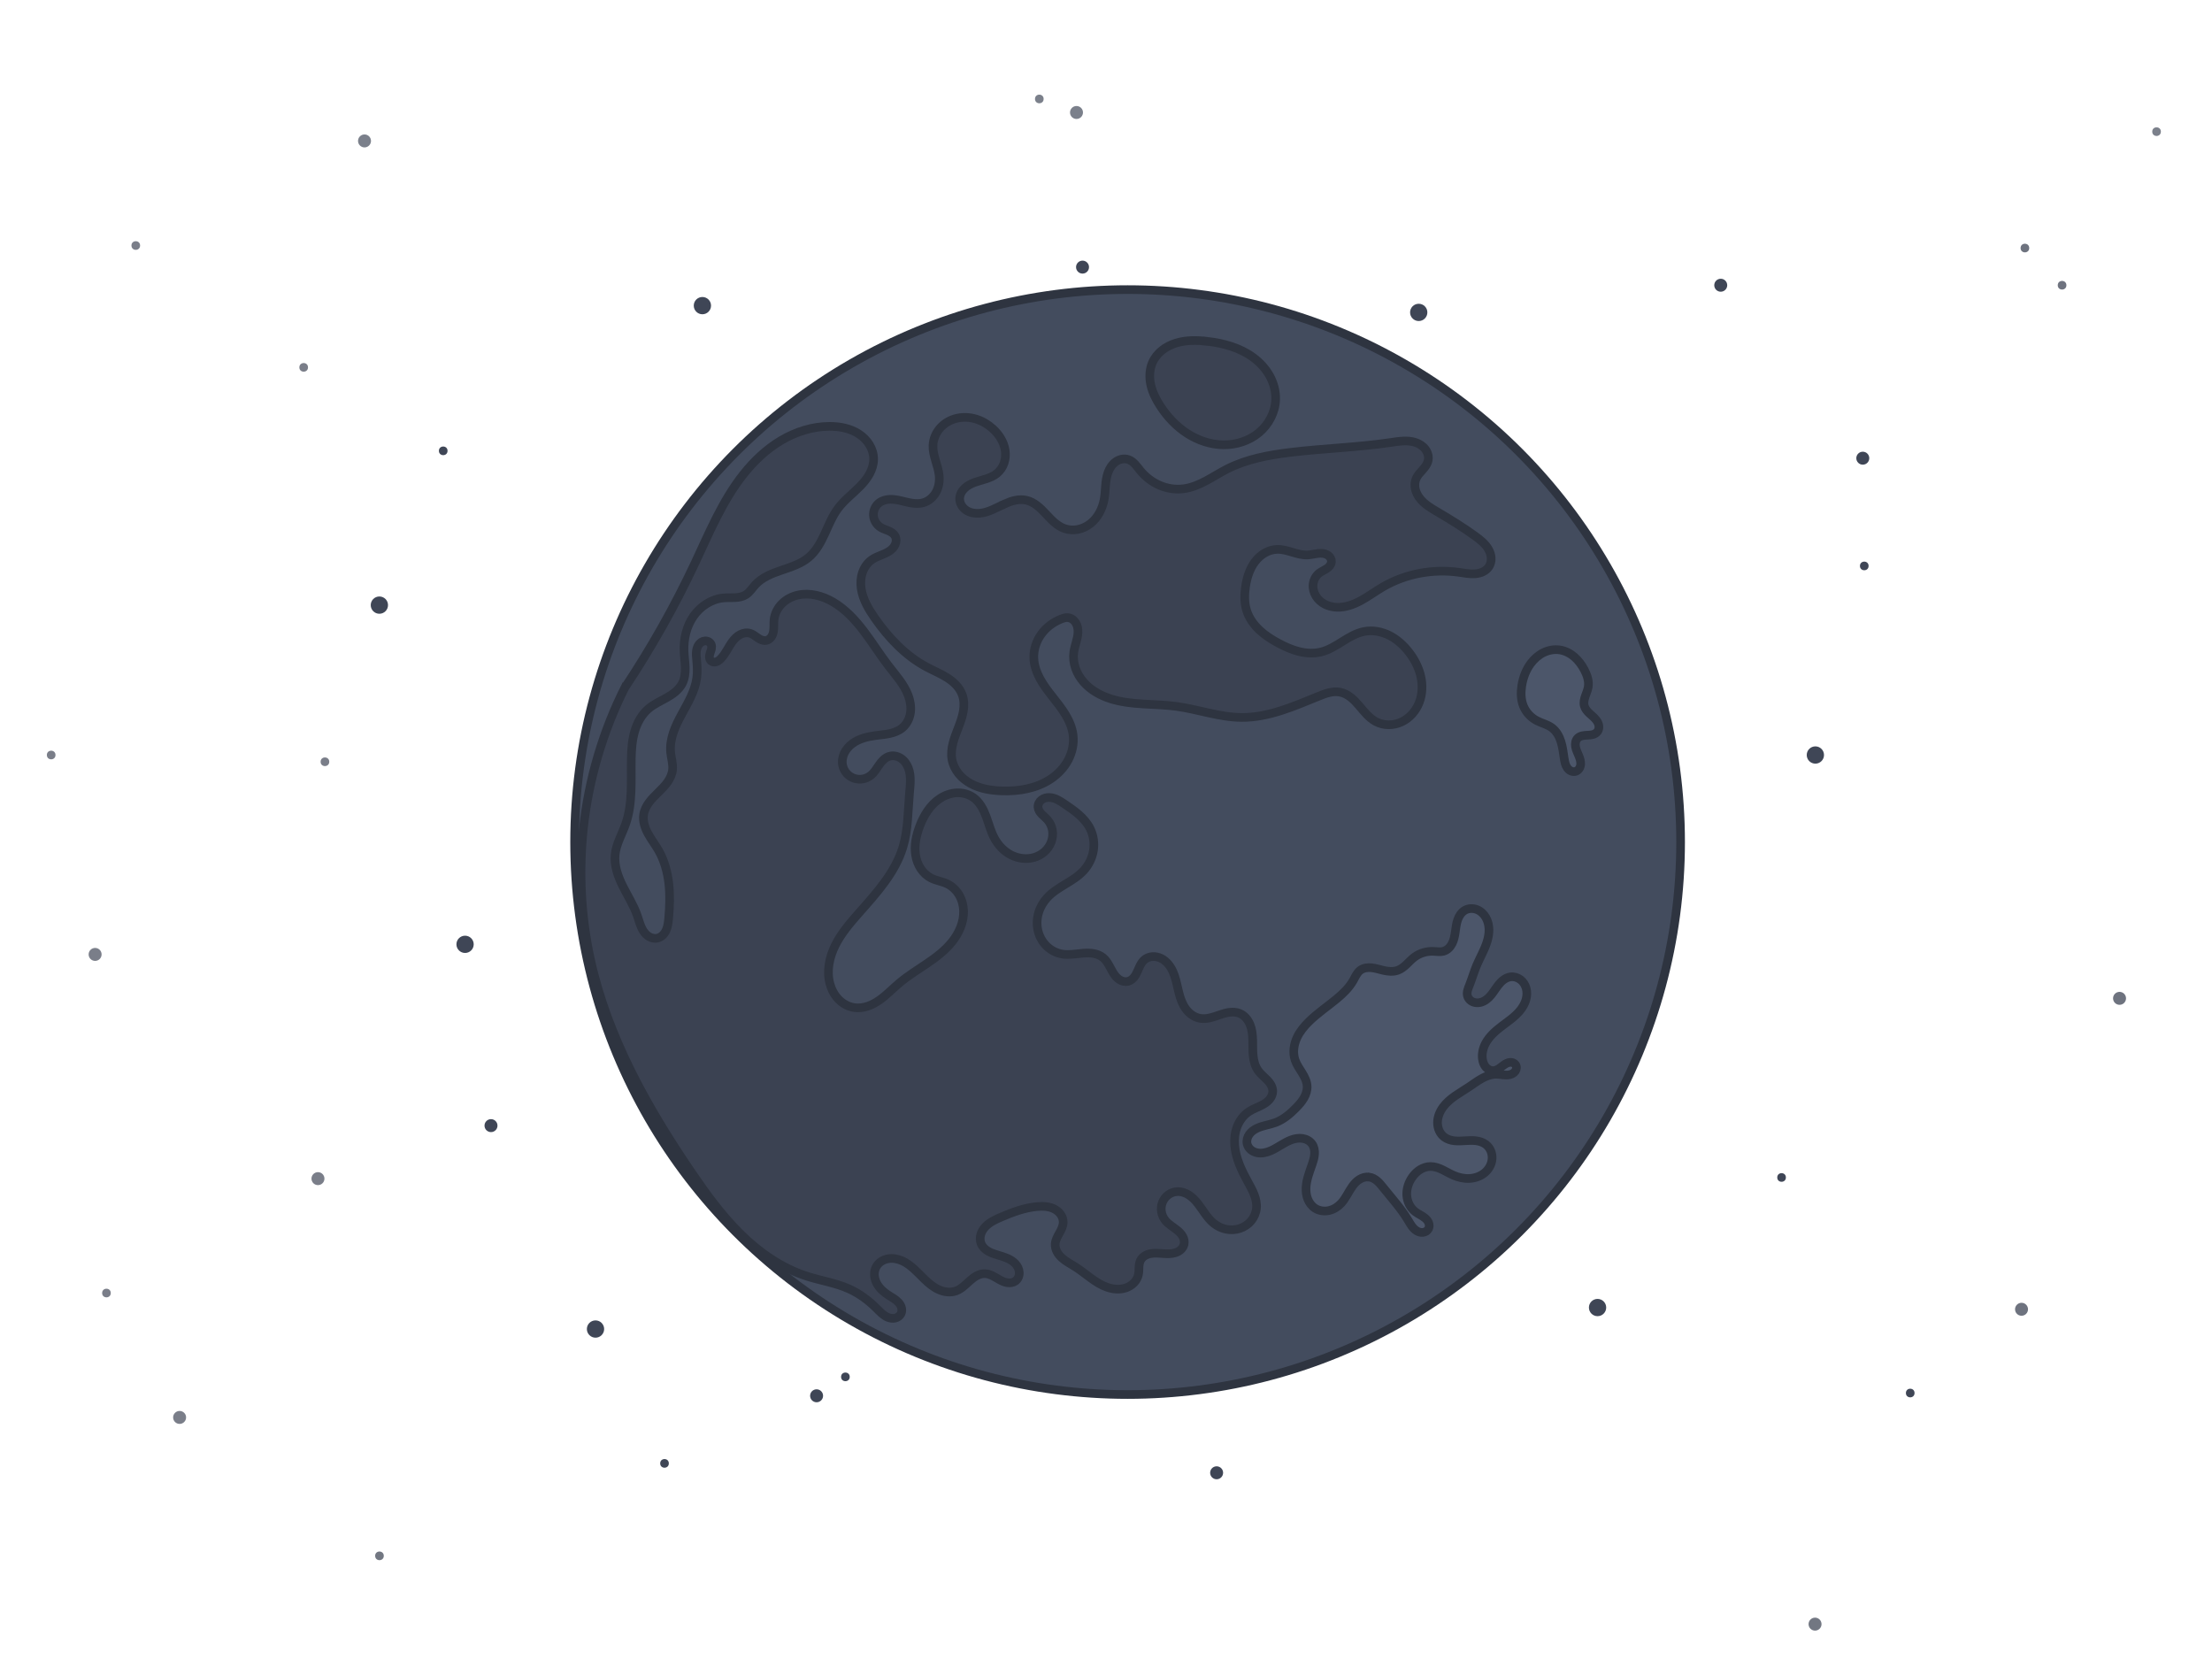 <?xml version="1.0" encoding="UTF-8" standalone="no"?>
<!-- Created with Inkscape (http://www.inkscape.org/) -->

<svg
   width="1024"
   height="768"
   viewBox="0 0 270.933 203.2"
   version="1.1"
   id="svg5"
   sodipodi:docname="banner.svg"
   inkscape:version="1.1 (ce6663b3b7, 2021-05-25)"
   xmlns:inkscape="http://www.inkscape.org/namespaces/inkscape"
   xmlns:sodipodi="http://sodipodi.sourceforge.net/DTD/sodipodi-0.dtd"
   xmlns="http://www.w3.org/2000/svg"
   xmlns:svg="http://www.w3.org/2000/svg">
  <sodipodi:namedview
     id="namedview7"
     pagecolor="#ffffff"
     bordercolor="#666666"
     borderopacity="1.0"
     inkscape:pageshadow="2"
     inkscape:pageopacity="0.0"
     inkscape:pagecheckerboard="0"
     inkscape:document-units="mm"
     showgrid="false"
     units="px"
     width="1024px"
     inkscape:zoom="1.209487"
     inkscape:cx="511.37384"
     inkscape:cy="399.34287"
     inkscape:window-width="1920"
     inkscape:window-height="1043"
     inkscape:window-x="1920"
     inkscape:window-y="0"
     inkscape:window-maximized="1"
     inkscape:current-layer="layer1" />
  <defs
     id="defs2">
    <inkscape:path-effect
       effect="spiro"
       id="path-effect1725"
       is_visible="true"
       lpeversion="1" />
    <inkscape:path-effect
       effect="spiro"
       id="path-effect1729"
       is_visible="true"
       lpeversion="1" />
    <inkscape:path-effect
       effect="spiro"
       id="path-effect1733"
       is_visible="true"
       lpeversion="1" />
    <inkscape:path-effect
       effect="spiro"
       id="path-effect13486"
       is_visible="true"
       lpeversion="1" />
    <inkscape:path-effect
       effect="spiro"
       id="path-effect16003"
       is_visible="true"
       lpeversion="1" />
  </defs>
  <g
     inkscape:label="Layer 1"
     inkscape:groupmode="layer"
     id="layer1">
    <circle
       style="fill:#3b4252;fill-opacity:0.973;stroke:none;stroke-width:0.076"
       id="path1435-91-0-19"
       cx="132.592"
       cy="32.717"
       r="0.794" />
    <circle
       style="fill:#3b4252;fill-opacity:0.715;stroke:none;stroke-width:0.076"
       id="path1435-91-0-19-3"
       cx="222.313"
       cy="198.929"
       r="0.794" />
    <circle
       style="fill:#3b4252;fill-opacity:0.973;stroke:none;stroke-width:0.076"
       id="path1435-91-0-19-8"
       cx="228.161"
       cy="56.121"
       r="0.794" />
    <circle
       style="fill:#3b4252;fill-opacity:0.973;stroke:none;stroke-width:0.076"
       id="path1435-91-0-19-0"
       cx="210.762"
       cy="34.936"
       r="0.794" />
    <circle
       style="fill:#3b4252;fill-opacity:0.67;stroke:none;stroke-width:0.076"
       id="path1435-91-0-19-9"
       cx="131.853"
       cy="13.777"
       r="0.794" />
    <circle
       style="fill:#3b4252;fill-opacity:0.67;stroke:none;stroke-width:0.076"
       id="path1435-91-0-19-7"
       cx="44.647"
       cy="17.261"
       r="0.794" />
    <circle
       style="fill:#3b4252;fill-opacity:0.973;stroke:none;stroke-width:0.076"
       id="path1435-91-0-19-99"
       cx="60.139"
       cy="137.87"
       r="0.794" />
    <circle
       style="fill:#3b4252;fill-opacity:0.677;stroke:none;stroke-width:0.076"
       id="path1435-91-0-19-32"
       cx="21.999"
       cy="173.611"
       r="0.794" />
    <circle
       style="fill:#3b4252;fill-opacity:0.677;stroke:none;stroke-width:0.076"
       id="path1435-91-0-19-4"
       cx="38.945"
       cy="144.363"
       r="0.794" />
    <circle
       style="fill:#3b4252;fill-opacity:0.677;stroke:none;stroke-width:0.076"
       id="path1435-91-0-19-37"
       cx="11.65"
       cy="116.899"
       r="0.794" />
    <circle
       style="fill:#3b4252;fill-opacity:0.973;stroke:none;stroke-width:0.076"
       id="path1435-91-0-19-1"
       cx="100.019"
       cy="170.961"
       r="0.794" />
    <circle
       style="fill:#3b4252;fill-opacity:0.973;stroke:none;stroke-width:0.076"
       id="path1435-91-0-19-2"
       cx="149.016"
       cy="180.391"
       r="0.794" />
    <circle
       style="fill:#3b4252;fill-opacity:0.735;stroke:none;stroke-width:0.076"
       id="path1435-91-0-19-20"
       cx="259.609"
       cy="122.28"
       r="0.794" />
    <circle
       style="fill:#3b4252;fill-opacity:0.735;stroke:none;stroke-width:0.076"
       id="path1435-91-0-19-21"
       cx="247.604"
       cy="160.364"
       r="0.794" />
    <circle
       style="fill:#3b4252;fill-opacity:0.973;stroke:none;stroke-width:0.101"
       id="path1435-91-0-207-9-9"
       cx="195.674"
       cy="160.152"
       r="1.058" />
    <circle
       style="fill:#3b4252;fill-opacity:0.973;stroke:none;stroke-width:0.101"
       id="path1435-91-0-207-9-9-7"
       cx="222.353"
       cy="92.476"
       r="1.058" />
    <circle
       style="fill:#3b4252;fill-opacity:0.973;stroke:none;stroke-width:0.101"
       id="path1435-91-0-207-9-9-5"
       cx="72.94"
       cy="162.785"
       r="1.058" />
    <circle
       style="fill:#3b4252;fill-opacity:0.973;stroke:none;stroke-width:0.101"
       id="path1435-91-0-207-9-9-1"
       cx="56.963"
       cy="115.664"
       r="1.058" />
    <circle
       style="fill:#3b4252;fill-opacity:0.973;stroke:none;stroke-width:0.101"
       id="path1435-91-0-207-9-9-74"
       cx="46.467"
       cy="74.117"
       r="1.058" />
    <circle
       style="fill:#3b4252;fill-opacity:0.973;stroke:none;stroke-width:0.101"
       id="path1435-91-0-207-9-9-17"
       cx="86.032"
       cy="37.435"
       r="1.058" />
    <circle
       style="fill:#3b4252;fill-opacity:0.973;stroke:none;stroke-width:0.101"
       id="path1435-91-0-207-9-9-11"
       cx="173.77"
       cy="38.264"
       r="1.058" />
    <circle
       style="fill:#3b4252;fill-opacity:0.973;stroke:none;stroke-width:0.051"
       id="path1435-50-1"
       cx="136.91"
       cy="37.8"
       r="0.529" />
    <circle
       style="fill:#3b4252;fill-opacity:0.677;stroke:none;stroke-width:0.051"
       id="path1435-50-1-5"
       cx="16.63"
       cy="30.073"
       r="0.529" />
    <circle
       style="fill:#3b4252;fill-opacity:0.677;stroke:none;stroke-width:0.051"
       id="path1435-50-1-8"
       cx="6.268"
       cy="92.476"
       r="0.529" />
    <circle
       style="fill:#3b4252;fill-opacity:0.677;stroke:none;stroke-width:0.051"
       id="path1435-50-1-53"
       cx="13.039"
       cy="158.375"
       r="0.529" />
    <circle
       style="fill:#3b4252;fill-opacity:0.973;stroke:none;stroke-width:0.051"
       id="path1435-50-1-3"
       cx="233.971"
       cy="170.623"
       r="0.529" />
    <circle
       style="fill:#3b4252;fill-opacity:0.67;stroke:none;stroke-width:0.051"
       id="path1435-50-1-83"
       cx="264.143"
       cy="16.124"
       r="0.529" />
    <circle
       style="fill:#3b4252;fill-opacity:0.735;stroke:none;stroke-width:0.051"
       id="path1435-50-1-7"
       cx="252.571"
       cy="34.936"
       r="0.529" />
    <circle
       style="fill:#3b4252;fill-opacity:0.973;stroke:none;stroke-width:0.051"
       id="path1435-50-1-9"
       cx="218.213"
       cy="144.22"
       r="0.529" />
    <circle
       style="fill:#3b4252;fill-opacity:0.973;stroke:none;stroke-width:0.051"
       id="path1435-50-1-37"
       cx="103.548"
       cy="168.643"
       r="0.529" />
    <circle
       style="fill:#3b4252;fill-opacity:0.677;stroke:none;stroke-width:0.051"
       id="path1435-50-1-87"
       cx="39.799"
       cy="93.303"
       r="0.529" />
    <circle
       style="fill:#3b4252;fill-opacity:0.677;stroke:none;stroke-width:0.051"
       id="path1435-50-1-4"
       cx="37.196"
       cy="44.996"
       r="0.529" />
    <circle
       style="fill:#3b4252;fill-opacity:0.973;stroke:none;stroke-width:0.051"
       id="path1435-50-1-1"
       cx="81.391"
       cy="179.24"
       r="0.529" />
    <circle
       style="fill:#3b4252;fill-opacity:0.973;stroke:none;stroke-width:0.051"
       id="path1435-50-1-90"
       cx="228.342"
       cy="69.318"
       r="0.529" />
    <circle
       style="fill:#3b4252;fill-opacity:0.735;stroke:none;stroke-width:0.051"
       id="path1435-50-1-98"
       cx="248.018"
       cy="30.382"
       r="0.529" />
    <circle
       style="fill:#3b4252;fill-opacity:0.67;stroke:none;stroke-width:0.051"
       id="path1435-50-1-85"
       cx="127.299"
       cy="12.121"
       r="0.529" />
    <circle
       style="fill:#3b4252;fill-opacity:0.973;stroke:none;stroke-width:0.051"
       id="path1435-50-1-84"
       cx="54.287"
       cy="55.22"
       r="0.529" />
    <circle
       style="fill:#3b4252;fill-opacity:0.715;stroke:none;stroke-width:0.051"
       id="path1435-50-1-371"
       cx="46.478"
       cy="190.564"
       r="0.529" />
    <ellipse
       style="fill:#434c5e;fill-opacity:1;stroke:#2e3440;stroke-width:1.058;stroke-opacity:1;stroke-miterlimit:4;stroke-dasharray:none"
       id="path17298"
       cx="138.113"
       cy="103.139"
       rx="67.733"
       ry="67.667" />
    <path
       style="fill:#3b4252;fill-opacity:1;stroke:#2e3440;stroke-width:1.058;stroke-linecap:butt;stroke-linejoin:miter;stroke-opacity:1;stroke-miterlimit:4;stroke-dasharray:none"
       d="m 147.885,41.807 c -1.279,-0.148 -2.598,-0.17 -3.829,0.208 -0.615,0.189 -1.203,0.478 -1.708,0.877 -0.505,0.4 -0.925,0.912 -1.187,1.5 -0.386,0.866 -0.414,1.865 -0.201,2.789 0.213,0.924 0.654,1.782 1.174,2.575 0.859,1.311 1.955,2.478 3.271,3.329 1.316,0.851 2.858,1.376 4.425,1.396 1.567,0.021 3.154,-0.48 4.361,-1.479 1.207,-0.999 2.006,-2.507 2.054,-4.073 0.031,-1.007 -0.242,-2.014 -0.731,-2.895 -0.489,-0.881 -1.188,-1.637 -1.997,-2.237 -1.618,-1.2 -3.631,-1.759 -5.632,-1.991 z"
       id="path1723"
       inkscape:path-effect="#path-effect1725"
       inkscape:original-d="m 147.88452,41.807166 c -2.7869,-2.37439 -4.48253,1.72342 -6.72408,2.58485 -2.24155,0.86143 0.64879,3.57633 0.97292,5.36421 0.32412,1.78789 9.40774,-0.55077 14.11132,-0.82644 4.70359,-0.27566 -5.57326,-4.74823 -8.36016,-7.12262 z" />
    <path
       style="fill:#3b4252;fill-opacity:1;stroke:#2e3440;stroke-width:1.058;stroke-linecap:butt;stroke-linejoin:miter;stroke-opacity:1;stroke-miterlimit:4;stroke-dasharray:none"
       d="m 123.112,61.696 c -1.03,0.455 -2.023,1.084 -3.145,1.173 -0.561,0.044 -1.146,-0.059 -1.616,-0.368 -0.235,-0.155 -0.438,-0.36 -0.582,-0.602 -0.143,-0.242 -0.226,-0.522 -0.226,-0.803 1.8e-4,-0.245 0.063,-0.489 0.171,-0.71 0.108,-0.22 0.26,-0.418 0.438,-0.587 0.355,-0.338 0.807,-0.56 1.268,-0.726 0.462,-0.166 0.941,-0.28 1.406,-0.435 0.466,-0.155 0.925,-0.354 1.303,-0.667 0.4,-0.331 0.696,-0.781 0.861,-1.273 0.165,-0.492 0.201,-1.024 0.125,-1.537 -0.153,-1.026 -0.747,-1.952 -1.516,-2.649 -0.588,-0.533 -1.286,-0.949 -2.044,-1.182 -0.758,-0.233 -1.578,-0.279 -2.351,-0.102 -0.773,0.178 -1.497,0.583 -2.03,1.172 -0.532,0.588 -0.866,1.36 -0.897,2.153 -0.025,0.628 0.133,1.248 0.311,1.85 0.178,0.603 0.379,1.204 0.442,1.829 0.071,0.698 -0.037,1.422 -0.371,2.039 -0.333,0.617 -0.902,1.117 -1.577,1.307 -0.444,0.125 -0.916,0.116 -1.372,0.048 -0.456,-0.068 -0.901,-0.192 -1.35,-0.296 -0.449,-0.104 -0.908,-0.187 -1.368,-0.17 -0.461,0.017 -0.927,0.141 -1.296,0.418 -0.237,0.178 -0.428,0.416 -0.552,0.685 -0.124,0.269 -0.179,0.569 -0.162,0.865 0.035,0.592 0.376,1.155 0.88,1.467 0.296,0.183 0.636,0.281 0.956,0.418 0.16,0.068 0.317,0.147 0.457,0.25 0.141,0.103 0.265,0.23 0.351,0.382 0.093,0.165 0.137,0.356 0.134,0.546 -0.003,0.189 -0.051,0.377 -0.133,0.548 -0.163,0.342 -0.452,0.612 -0.773,0.813 -0.642,0.403 -1.419,0.559 -2.045,0.987 -0.553,0.378 -0.957,0.954 -1.173,1.588 -0.216,0.634 -0.251,1.322 -0.152,1.984 0.198,1.324 0.908,2.513 1.675,3.611 1.683,2.409 3.763,4.608 6.357,5.989 0.826,0.44 1.699,0.794 2.489,1.296 0.79,0.501 1.51,1.179 1.84,2.054 0.241,0.641 0.258,1.349 0.148,2.025 -0.11,0.676 -0.341,1.325 -0.586,1.964 -0.245,0.639 -0.505,1.275 -0.677,1.937 -0.172,0.663 -0.252,1.359 -0.132,2.033 0.114,0.639 0.408,1.241 0.815,1.746 0.408,0.505 0.928,0.915 1.498,1.224 1.141,0.619 2.46,0.834 3.758,0.882 2.109,0.077 4.299,-0.293 6.049,-1.471 0.875,-0.589 1.625,-1.376 2.118,-2.309 0.494,-0.932 0.725,-2.012 0.597,-3.059 -0.109,-0.891 -0.469,-1.735 -0.932,-2.504 -0.463,-0.769 -1.027,-1.47 -1.582,-2.176 -0.555,-0.705 -1.105,-1.42 -1.533,-2.209 -0.428,-0.789 -0.732,-1.66 -0.762,-2.557 -0.034,-1.04 0.312,-2.082 0.926,-2.923 0.614,-0.841 1.487,-1.482 2.457,-1.859 0.237,-0.092 0.487,-0.17 0.741,-0.158 0.205,0.01 0.406,0.079 0.579,0.19 0.173,0.111 0.317,0.264 0.427,0.438 0.219,0.348 0.294,0.771 0.279,1.182 -0.03,0.821 -0.397,1.593 -0.511,2.407 -0.093,0.661 -0.015,1.342 0.201,1.974 0.216,0.632 0.568,1.214 1.009,1.715 0.881,1.003 2.098,1.669 3.373,2.063 2.551,0.789 5.295,0.546 7.941,0.9 2.693,0.36 5.307,1.342 8.024,1.36 3.277,0.022 6.379,-1.351 9.415,-2.586 0.42,-0.171 0.844,-0.34 1.285,-0.447 0.441,-0.107 0.904,-0.15 1.35,-0.065 0.472,0.09 0.909,0.32 1.291,0.612 0.381,0.292 0.711,0.647 1.024,1.011 0.627,0.729 1.223,1.526 2.07,1.98 0.482,0.259 1.03,0.392 1.577,0.396 0.547,0.004 1.094,-0.121 1.59,-0.353 0.992,-0.463 1.761,-1.35 2.157,-2.371 0.397,-1.02 0.434,-2.164 0.188,-3.23 -0.246,-1.067 -0.765,-2.06 -1.434,-2.927 -0.649,-0.841 -1.452,-1.579 -2.4,-2.059 -0.948,-0.48 -2.049,-0.691 -3.092,-0.489 -0.958,0.185 -1.816,0.697 -2.644,1.213 -0.828,0.515 -1.667,1.05 -2.612,1.29 -0.881,0.223 -1.816,0.175 -2.699,-0.039 -0.883,-0.214 -1.72,-0.59 -2.521,-1.018 -0.842,-0.45 -1.657,-0.964 -2.353,-1.618 -0.696,-0.654 -1.27,-1.456 -1.561,-2.365 -0.305,-0.952 -0.29,-1.98 -0.141,-2.969 0.161,-1.069 0.486,-2.136 1.13,-3.003 0.322,-0.434 0.723,-0.812 1.188,-1.087 0.465,-0.275 0.997,-0.443 1.537,-0.46 0.641,-0.02 1.268,0.169 1.883,0.353 0.615,0.184 1.245,0.367 1.885,0.333 0.578,-0.031 1.143,-0.237 1.72,-0.201 0.289,0.018 0.58,0.102 0.807,0.28 0.114,0.089 0.21,0.202 0.275,0.331 0.065,0.129 0.098,0.275 0.089,0.419 -0.011,0.179 -0.087,0.351 -0.195,0.494 -0.108,0.143 -0.249,0.259 -0.398,0.359 -0.299,0.199 -0.639,0.334 -0.921,0.557 -0.399,0.316 -0.655,0.798 -0.72,1.303 -0.064,0.505 0.059,1.027 0.319,1.464 0.26,0.437 0.653,0.79 1.104,1.025 0.451,0.235 0.958,0.356 1.466,0.376 1.042,0.041 2.06,-0.332 2.975,-0.831 0.915,-0.499 1.755,-1.125 2.655,-1.651 2.791,-1.632 6.146,-2.252 9.346,-1.799 0.655,0.093 1.312,0.229 1.972,0.178 0.33,-0.026 0.658,-0.099 0.956,-0.243 0.298,-0.144 0.564,-0.36 0.744,-0.638 0.205,-0.317 0.289,-0.705 0.264,-1.081 -0.024,-0.377 -0.153,-0.742 -0.344,-1.068 -0.382,-0.651 -0.992,-1.132 -1.602,-1.576 -1.475,-1.074 -3.032,-2.03 -4.604,-2.956 -0.772,-0.454 -1.566,-0.916 -2.132,-1.61 -0.283,-0.347 -0.504,-0.75 -0.605,-1.187 -0.101,-0.436 -0.077,-0.907 0.105,-1.316 0.173,-0.391 0.476,-0.707 0.762,-1.025 0.285,-0.318 0.567,-0.662 0.679,-1.074 0.067,-0.246 0.07,-0.508 0.016,-0.758 -0.054,-0.249 -0.163,-0.486 -0.313,-0.692 -0.298,-0.414 -0.749,-0.703 -1.233,-0.863 -0.969,-0.32 -2.022,-0.144 -3.031,0.005 -4.063,0.602 -8.183,0.719 -12.261,1.21 -2.673,0.321 -5.371,0.818 -7.771,2.035 -0.879,0.446 -1.708,0.983 -2.578,1.447 -0.87,0.463 -1.794,0.856 -2.772,0.98 -0.99,0.126 -2.012,-0.034 -2.928,-0.429 -0.917,-0.396 -1.728,-1.024 -2.362,-1.795 -0.211,-0.257 -0.404,-0.53 -0.63,-0.774 -0.226,-0.244 -0.492,-0.461 -0.805,-0.574 -0.26,-0.094 -0.546,-0.112 -0.819,-0.062 -0.272,0.05 -0.531,0.165 -0.757,0.326 -0.451,0.321 -0.761,0.812 -0.947,1.333 -0.371,1.044 -0.274,2.191 -0.471,3.281 -0.205,1.128 -0.754,2.218 -1.649,2.934 -0.448,0.358 -0.976,0.618 -1.538,0.733 -0.561,0.115 -1.155,0.083 -1.694,-0.112 -0.459,-0.166 -0.871,-0.445 -1.239,-0.765 -0.369,-0.32 -0.698,-0.682 -1.033,-1.037 -0.334,-0.356 -0.675,-0.708 -1.063,-1.005 -0.387,-0.297 -0.825,-0.539 -1.301,-0.649 -0.437,-0.101 -0.896,-0.087 -1.336,-0.002 -0.44,0.085 -0.865,0.241 -1.275,0.422 z"
       id="path1727"
       inkscape:path-effect="#path-effect1729"
       inkscape:original-d="m 123.11222,61.696296 c -0.87061,0.13991 -3.71248,-0.39972 -5.569,-0.59985 -1.85652,-0.20014 3.05732,-2.08286 4.58571,-3.12456 1.52838,-1.04171 -0.35333,-3.63932 -0.53027,-5.45925 -0.17694,-1.81993 -4.88132,1.36111 -7.32226,2.04138 -2.44094,0.68028 0.50249,2.45308 0.75346,3.67935 0.25097,1.22626 -1.29818,2.23118 -1.94755,3.3465 -0.64937,1.11532 -3.59054,1.8e-4 -5.38608,0 -1.79555,-1.9e-4 0.11091,2.0118 0.16608,3.01742 0.0552,1.00562 1.17639,0.69987 1.76431,1.04953 0.58791,0.34966 -1.87783,1.92942 -2.81702,2.89386 -0.93919,0.96444 0.23355,4.78832 0.35005,7.18221 0.1165,2.39389 4.23796,3.9931 6.35667,5.98938 2.1187,1.996268 2.8859,2.233428 4.32858,3.349858 1.44268,1.11644 -0.83154,5.3062 -1.24758,7.95902 -0.41605,2.65282 4.0476,2.5683 6.07113,3.85218 2.02352,1.28386 5.84313,-4.55924 8.76442,-6.83914 2.9213,-2.2799 -3.20537,-6.29677 -4.80834,-9.445428 -1.60296,-3.14867 2.03201,-2.27384 3.38271,-4.78183 1.35069,-2.50799 0.71728,-1.01924 0.74067,-0.15834 0.0234,0.8609 2.42533,3.35552 0.77359,4.21746 -18.66147,9.738278 6.06033,6.807278 12.52496,6.652108 6.46463,-0.15517 7.3215,-1.0104 8.02437,1.36006 0.70287,2.37047 6.27676,-1.72375 9.41486,-2.58591 3.1381,-0.86215 1.75669,-0.34112 2.63475,-0.51195 0.87808,-0.17084 2.92349,2.40233 4.38496,3.60323 1.46147,1.20089 2.71946,-5.656398 4.0789,-8.484868 1.35946,-2.82848 -3.66133,-1.69859 -5.49228,-2.54817 -1.83094,-0.84957 -3.50389,1.66849 -5.2561,2.50246 -1.75223,0.83397 -3.48011,-0.70474 -5.22045,-1.05739 -1.74032,-0.35264 -2.60928,-2.6549 -3.91419,-3.98263 -1.30492,-1.32773 -0.0939,-1.97909 -0.14116,-2.96891 -0.0472,-0.98982 2.57012,-3.03326 3.85491,-4.55017 1.28478,-1.51691 2.51245,0.4576 3.7684,0.68613 1.25595,0.22853 1.92774,0.55346 2.89133,0.82991 0.96359,0.27646 -1.00949,0.93983 -1.51451,1.40946 -0.50502,0.46964 1.44675,2.77813 2.16985,4.16692 0.7231,1.38879 3.75373,-1.65452 5.63032,-2.48206 1.87659,-0.82754 6.23101,-1.19903 9.34624,-1.79883 3.11523,-0.59979 2.44799,-0.46887 3.67171,-0.70358 1.22372,-0.23471 -1.1211,-2.4834 -1.68193,-3.72538 -0.56083,-1.24198 -3.06922,-1.97021 -4.60411,-2.95559 -1.5349,-0.98538 -1.75437,-2.74208 -2.63183,-4.1134 -0.87745,-1.37132 0.96041,-1.39927 1.44032,-2.09919 0.47993,-0.69991 -3.0403,-1.53853 -4.56072,-2.30807 -1.52043,-0.76954 -8.17377,0.80677 -12.26092,1.20988 -4.08717,0.4031 -5.18078,1.35679 -7.77144,2.03491 -2.59066,0.67812 -3.56618,1.61779 -5.34954,2.42641 -1.78337,0.80863 -3.52646,-1.48276 -5.28997,-2.22442 -1.76351,-0.74166 -0.9562,-0.89818 -1.43457,-1.34755 -0.47838,-0.44937 -1.99552,3.25221 -2.99356,4.87804 -0.99803,1.62583 -3.25409,2.3698 -4.88141,3.55441 -1.62733,1.18463 -3.08996,-2.30376 -4.63521,-3.45591 -1.54525,-1.15216 -1.74066,0.28038 -2.61126,0.4203 z"
       sodipodi:nodetypes="ssssssssssssssssssssssssssssssssssssssssssssssssssssss" />
    <path
       style="fill:#3b4252;fill-opacity:1;stroke:#2e3440;stroke-width:1.058;stroke-linecap:butt;stroke-linejoin:miter;stroke-opacity:1;stroke-miterlimit:4;stroke-dasharray:none"
       d="m 76.549,84.206 c 3.21,-4.831 6.065,-9.898 8.534,-15.146 1.775,-3.773 3.38,-7.689 5.968,-10.959 1.294,-1.635 2.832,-3.095 4.626,-4.158 1.794,-1.063 3.851,-1.719 5.937,-1.721 1.246,-0.002 2.524,0.242 3.569,0.921 0.522,0.339 0.979,0.785 1.305,1.317 0.326,0.531 0.517,1.149 0.517,1.772 4.9e-4,0.635 -0.196,1.261 -0.5,1.819 -0.304,0.558 -0.714,1.052 -1.158,1.507 -0.888,0.909 -1.926,1.68 -2.689,2.696 -0.707,0.943 -1.146,2.053 -1.639,3.124 -0.493,1.07 -1.07,2.141 -1.973,2.898 -0.945,0.792 -2.16,1.169 -3.327,1.567 -1.168,0.398 -2.369,0.864 -3.202,1.774 -0.382,0.418 -0.684,0.926 -1.163,1.228 -0.391,0.247 -0.863,0.331 -1.325,0.354 -0.462,0.023 -0.925,-0.008 -1.386,0.032 -1.488,0.128 -2.858,1.024 -3.708,2.253 -0.85,1.229 -1.206,2.759 -1.152,4.252 0.024,0.673 0.128,1.342 0.145,2.015 0.017,0.673 -0.057,1.367 -0.366,1.965 -0.401,0.779 -1.152,1.313 -1.915,1.743 -0.763,0.43 -1.576,0.792 -2.239,1.364 -0.841,0.725 -1.386,1.748 -1.689,2.816 -0.302,1.068 -0.377,2.187 -0.397,3.297 -0.05,2.696 0.198,5.475 -0.7,8.017 -0.436,1.235 -1.139,2.4 -1.277,3.703 -0.142,1.338 0.333,2.666 0.933,3.87 0.6,1.204 1.336,2.348 1.779,3.618 0.224,0.641 0.375,1.318 0.745,1.887 0.185,0.285 0.425,0.538 0.72,0.705 0.295,0.167 0.648,0.243 0.98,0.175 0.246,-0.051 0.472,-0.178 0.656,-0.349 0.184,-0.171 0.326,-0.383 0.43,-0.611 0.208,-0.456 0.265,-0.965 0.311,-1.465 0.129,-1.423 0.182,-2.859 0.018,-4.278 -0.165,-1.419 -0.553,-2.826 -1.264,-4.065 -0.402,-0.7 -0.902,-1.34 -1.287,-2.05 -0.384,-0.71 -0.653,-1.52 -0.533,-2.318 0.082,-0.55 0.344,-1.06 0.676,-1.506 0.332,-0.446 0.733,-0.835 1.13,-1.225 0.397,-0.389 0.794,-0.783 1.115,-1.237 0.321,-0.454 0.566,-0.974 0.623,-1.527 0.073,-0.707 -0.162,-1.405 -0.233,-2.112 -0.081,-0.812 0.059,-1.635 0.314,-2.41 0.255,-0.775 0.624,-1.508 1.012,-2.226 0.776,-1.436 1.653,-2.876 1.87,-4.494 0.097,-0.722 0.057,-1.456 -0.01,-2.182 -0.03,-0.318 -0.065,-0.638 -0.045,-0.957 0.02,-0.319 0.097,-0.641 0.275,-0.907 0.089,-0.133 0.203,-0.25 0.337,-0.337 0.134,-0.087 0.289,-0.143 0.448,-0.155 0.159,-0.012 0.323,0.021 0.462,0.1 0.139,0.079 0.252,0.205 0.309,0.354 0.062,0.162 0.058,0.343 0.023,0.513 -0.035,0.17 -0.098,0.332 -0.153,0.497 -0.054,0.165 -0.1,0.335 -0.096,0.509 0.002,0.087 0.016,0.173 0.047,0.255 0.031,0.081 0.078,0.157 0.141,0.216 0.082,0.078 0.189,0.126 0.3,0.145 0.111,0.018 0.227,0.007 0.335,-0.025 0.216,-0.065 0.399,-0.211 0.558,-0.371 0.603,-0.606 0.928,-1.432 1.44,-2.118 0.256,-0.343 0.565,-0.655 0.944,-0.853 0.379,-0.199 0.834,-0.275 1.242,-0.145 0.345,0.11 0.627,0.353 0.927,0.557 0.15,0.102 0.307,0.195 0.477,0.256 0.17,0.061 0.355,0.089 0.534,0.057 0.244,-0.043 0.461,-0.195 0.611,-0.393 0.15,-0.197 0.237,-0.437 0.283,-0.68 0.092,-0.487 0.025,-0.991 0.08,-1.484 0.083,-0.74 0.445,-1.438 0.973,-1.962 0.528,-0.524 1.216,-0.877 1.942,-1.042 1.451,-0.331 2.993,0.083 4.28,0.83 1.517,0.88 2.737,2.194 3.798,3.592 1.06,1.397 1.983,2.895 3.055,4.283 0.878,1.137 1.871,2.227 2.379,3.571 0.254,0.672 0.378,1.402 0.28,2.114 -0.098,0.711 -0.432,1.401 -0.981,1.864 -0.438,0.369 -0.991,0.58 -1.55,0.704 -0.56,0.124 -1.133,0.168 -1.702,0.242 -1.03,0.134 -2.082,0.385 -2.912,1.011 -0.415,0.313 -0.766,0.718 -0.98,1.191 -0.215,0.473 -0.288,1.016 -0.167,1.522 0.083,0.35 0.258,0.679 0.502,0.944 0.244,0.265 0.556,0.466 0.898,0.58 0.342,0.114 0.712,0.139 1.067,0.074 0.354,-0.065 0.692,-0.22 0.972,-0.446 0.42,-0.338 0.698,-0.816 1.006,-1.259 0.154,-0.221 0.319,-0.436 0.515,-0.622 0.196,-0.186 0.424,-0.341 0.679,-0.428 0.244,-0.083 0.508,-0.101 0.762,-0.06 0.254,0.041 0.498,0.14 0.714,0.28 0.431,0.281 0.742,0.724 0.923,1.206 0.362,0.964 0.226,2.033 0.136,3.058 -0.197,2.224 -0.163,4.498 -0.811,6.635 -0.953,3.143 -3.267,5.654 -5.439,8.117 -1.067,1.21 -2.127,2.453 -2.846,3.898 -0.719,1.445 -1.073,3.131 -0.656,4.69 0.193,0.721 0.551,1.404 1.073,1.936 0.523,0.533 1.214,0.908 1.954,1.006 0.536,0.071 1.086,-0.003 1.599,-0.173 0.513,-0.17 0.991,-0.435 1.435,-0.745 0.887,-0.619 1.634,-1.414 2.462,-2.109 2.096,-1.758 4.735,-2.9 6.443,-5.037 0.854,-1.068 1.443,-2.397 1.408,-3.764 -0.018,-0.684 -0.193,-1.367 -0.537,-1.958 -0.343,-0.591 -0.857,-1.088 -1.475,-1.382 -0.619,-0.294 -1.32,-0.382 -1.935,-0.685 -0.533,-0.263 -0.983,-0.683 -1.308,-1.18 -0.325,-0.497 -0.528,-1.07 -0.621,-1.657 -0.185,-1.174 0.069,-2.379 0.486,-3.492 0.507,-1.353 1.298,-2.656 2.509,-3.443 0.606,-0.394 1.309,-0.648 2.03,-0.683 0.721,-0.036 1.46,0.153 2.049,0.571 0.772,0.547 1.234,1.43 1.565,2.316 0.33,0.887 0.56,1.816 1.007,2.65 0.461,0.861 1.158,1.606 2.025,2.056 0.866,0.451 1.904,0.592 2.841,0.319 0.469,-0.137 0.909,-0.374 1.274,-0.699 0.365,-0.324 0.653,-0.736 0.825,-1.193 0.172,-0.457 0.226,-0.959 0.146,-1.441 -0.08,-0.482 -0.296,-0.941 -0.622,-1.305 -0.217,-0.242 -0.479,-0.439 -0.703,-0.675 -0.112,-0.118 -0.215,-0.245 -0.293,-0.388 -0.079,-0.142 -0.132,-0.3 -0.143,-0.462 -0.011,-0.171 0.026,-0.345 0.101,-0.499 0.076,-0.154 0.189,-0.289 0.325,-0.395 0.271,-0.211 0.625,-0.301 0.968,-0.289 0.343,0.012 0.678,0.12 0.987,0.271 0.309,0.151 0.595,0.344 0.879,0.537 0.606,0.41 1.213,0.822 1.76,1.307 0.548,0.485 1.037,1.047 1.363,1.701 0.411,0.824 0.547,1.779 0.401,2.689 -0.147,0.909 -0.573,1.769 -1.195,2.448 -0.626,0.683 -1.429,1.175 -2.221,1.655 -0.792,0.481 -1.597,0.969 -2.227,1.648 -0.497,0.535 -0.874,1.182 -1.079,1.883 -0.205,0.701 -0.234,1.454 -0.068,2.165 0.166,0.711 0.53,1.377 1.05,1.889 0.52,0.512 1.197,0.867 1.917,0.986 0.847,0.141 1.71,-0.04 2.566,-0.107 0.428,-0.034 0.861,-0.039 1.284,0.038 0.422,0.077 0.835,0.24 1.166,0.514 0.288,0.239 0.503,0.552 0.689,0.877 0.186,0.324 0.345,0.663 0.542,0.981 0.197,0.317 0.438,0.616 0.75,0.821 0.156,0.103 0.329,0.181 0.512,0.221 0.182,0.04 0.374,0.042 0.555,-0.004 0.275,-0.069 0.515,-0.245 0.7,-0.459 0.185,-0.215 0.32,-0.468 0.438,-0.726 0.118,-0.258 0.221,-0.522 0.352,-0.774 0.131,-0.252 0.291,-0.492 0.506,-0.677 0.277,-0.238 0.635,-0.373 0.999,-0.397 0.364,-0.024 0.732,0.059 1.059,0.22 0.655,0.321 1.129,0.933 1.433,1.596 0.304,0.663 0.456,1.383 0.619,2.094 0.163,0.711 0.343,1.428 0.695,2.067 0.217,0.394 0.499,0.754 0.848,1.037 0.349,0.283 0.768,0.485 1.212,0.556 0.405,0.064 0.82,0.018 1.219,-0.076 0.399,-0.094 0.784,-0.237 1.173,-0.368 0.388,-0.131 0.783,-0.252 1.189,-0.302 0.407,-0.05 0.829,-0.026 1.21,0.126 0.299,0.119 0.566,0.315 0.783,0.554 0.216,0.239 0.384,0.52 0.506,0.818 0.245,0.596 0.312,1.25 0.329,1.895 0.018,0.644 -0.011,1.291 0.056,1.933 0.067,0.641 0.235,1.288 0.609,1.813 0.309,0.434 0.74,0.763 1.109,1.148 0.184,0.193 0.354,0.401 0.479,0.636 0.125,0.235 0.205,0.498 0.201,0.765 -0.005,0.337 -0.144,0.663 -0.351,0.928 -0.207,0.265 -0.48,0.474 -0.771,0.644 -0.581,0.34 -1.241,0.537 -1.802,0.909 -0.661,0.438 -1.155,1.105 -1.438,1.845 -0.284,0.74 -0.364,1.549 -0.294,2.339 0.14,1.579 0.856,3.044 1.618,4.434 0.277,0.506 0.562,1.009 0.768,1.547 0.206,0.538 0.331,1.118 0.272,1.691 -0.057,0.56 -0.292,1.1 -0.654,1.531 -0.363,0.431 -0.851,0.753 -1.386,0.928 -0.536,0.174 -1.117,0.202 -1.669,0.089 -0.552,-0.113 -1.074,-0.364 -1.513,-0.717 -0.798,-0.641 -1.293,-1.576 -1.921,-2.385 -0.314,-0.405 -0.669,-0.784 -1.096,-1.067 -0.427,-0.282 -0.934,-0.462 -1.445,-0.441 -0.394,0.016 -0.782,0.152 -1.102,0.383 -0.32,0.231 -0.571,0.555 -0.719,0.92 -0.148,0.366 -0.191,0.772 -0.129,1.162 0.062,0.39 0.23,0.761 0.477,1.068 0.408,0.506 1.005,0.817 1.504,1.233 0.25,0.208 0.479,0.448 0.632,0.734 0.154,0.286 0.228,0.624 0.16,0.942 -0.054,0.252 -0.195,0.481 -0.382,0.658 -0.187,0.177 -0.419,0.303 -0.663,0.383 -0.489,0.161 -1.017,0.142 -1.53,0.105 -0.513,-0.037 -1.034,-0.089 -1.539,0.01 -0.253,0.049 -0.499,0.137 -0.716,0.276 -0.217,0.139 -0.402,0.33 -0.517,0.561 -0.13,0.262 -0.164,0.561 -0.177,0.854 -0.013,0.292 -0.008,0.588 -0.069,0.874 -0.081,0.38 -0.278,0.732 -0.548,1.011 -0.27,0.279 -0.611,0.487 -0.978,0.614 -0.734,0.255 -1.552,0.187 -2.287,-0.065 -1.47,-0.503 -2.6,-1.67 -3.912,-2.503 -0.553,-0.351 -1.146,-0.649 -1.635,-1.085 -0.244,-0.218 -0.461,-0.471 -0.614,-0.761 -0.153,-0.29 -0.239,-0.618 -0.221,-0.945 0.027,-0.478 0.271,-0.912 0.505,-1.33 0.234,-0.418 0.469,-0.859 0.476,-1.338 0.005,-0.354 -0.119,-0.705 -0.327,-0.991 -0.208,-0.287 -0.496,-0.511 -0.814,-0.665 -0.638,-0.308 -1.375,-0.335 -2.08,-0.269 -1.53,0.143 -2.991,0.69 -4.403,1.296 -0.692,0.298 -1.397,0.624 -1.912,1.173 -0.258,0.275 -0.463,0.604 -0.565,0.966 -0.102,0.363 -0.096,0.76 0.048,1.108 0.161,0.393 0.485,0.702 0.851,0.918 0.366,0.216 0.774,0.348 1.18,0.471 0.387,0.117 0.778,0.228 1.15,0.388 0.372,0.16 0.727,0.373 1.003,0.668 0.277,0.295 0.471,0.679 0.49,1.083 0.009,0.202 -0.025,0.407 -0.108,0.592 -0.082,0.185 -0.212,0.349 -0.378,0.466 -0.274,0.193 -0.629,0.244 -0.96,0.197 -0.331,-0.047 -0.643,-0.186 -0.936,-0.346 -0.294,-0.161 -0.574,-0.345 -0.874,-0.494 -0.299,-0.149 -0.623,-0.264 -0.957,-0.274 -0.351,-0.01 -0.698,0.097 -1.007,0.263 -0.309,0.166 -0.584,0.388 -0.846,0.622 -0.524,0.467 -1.027,0.997 -1.687,1.235 -0.678,0.244 -1.446,0.14 -2.104,-0.155 -0.658,-0.295 -1.22,-0.767 -1.739,-1.267 -0.86,-0.83 -1.66,-1.78 -2.751,-2.267 -0.546,-0.244 -1.161,-0.359 -1.748,-0.25 -0.294,0.054 -0.578,0.165 -0.826,0.332 -0.248,0.167 -0.459,0.391 -0.602,0.653 -0.165,0.304 -0.237,0.655 -0.222,1 0.015,0.345 0.114,0.685 0.271,0.993 0.315,0.616 0.85,1.094 1.43,1.469 0.431,0.278 0.9,0.514 1.245,0.893 0.173,0.189 0.311,0.414 0.374,0.663 0.063,0.248 0.046,0.521 -0.073,0.748 -0.14,0.266 -0.411,0.45 -0.704,0.516 -0.293,0.066 -0.604,0.022 -0.883,-0.089 -0.558,-0.222 -0.976,-0.686 -1.402,-1.11 -0.978,-0.974 -2.104,-1.811 -3.362,-2.379 -1.64,-0.74 -3.45,-1.004 -5.163,-1.554 -3.098,-0.994 -5.84,-2.913 -8.155,-5.199 -2.315,-2.286 -4.235,-4.938 -6.065,-7.628 -5.39,-7.924 -10.168,-16.461 -12.258,-25.814 -1.187,-5.312 -1.483,-10.82 -0.896,-16.232 0.65,-5.988 2.381,-11.856 5.086,-17.237 z"
       id="path1731"
       inkscape:path-effect="#path-effect1733"
       inkscape:original-d="m 76.548582,84.205864 c 1.69526,-5.745918 5.6894,-10.097188 8.53382,-15.146068 2.84443,-5.04887 11.02039,-11.2258 16.530308,-16.83897 5.50991,-5.61318 3.59419,2.6731 5.39101,4.00937 1.79682,1.33628 -2.8974,4.01505 -4.34638,6.0223 -1.44897,2.00725 -2.40749,4.01455 -3.611508,6.02156 -1.20403,2.007 -4.35248,2.22747 -6.52899,3.34094 -2.17651,1.11346 -0.77503,0.81876 -1.16283,1.22786 -0.38779,0.4091 -1.80669,0.25728 -2.71031,0.38564 -0.90363,0.12836 -3.2396,4.33694 -4.85968,6.50514 -1.62007,2.16819 -0.14696,2.65364 -0.22071,3.980188 -0.0738,1.32654 -2.76934,2.072 -4.15428,3.10773 -1.38494,1.03572 -1.39056,4.07568 -2.08611,6.11325 -0.69556,2.03757 -0.46651,5.34487 -0.70004,8.017026 -0.23354,2.67216 -0.85125,2.4688 -1.27715,3.70291 -0.4259,1.23413 1.80817,4.99213 2.71198,7.48791 0.9038,2.4958 1.63034,1.84524 2.44523,2.76758 0.81489,0.92234 0.93153,-1.61634 1.39701,-2.42478 0.46549,-0.80846 -0.8308,-5.56193 -1.24647,-8.34317 -0.41568,-2.78124 -1.21311,-2.91195 -1.81993,-4.368196 -0.60683,-1.45625 2.36298,-3.66361 3.5442,-5.49569 1.18121,-1.83208 -0.15485,-1.40775 -0.23256,-2.1119 -0.0777,-0.70415 2.12988,-6.08697 3.19455,-9.130728 1.06466,-3.04376 -0.006,-1.45452 -0.01,-2.18206 -0.003,-0.72754 1.19077,-1.26762 1.78589,-1.9017 0.59511,-0.63408 -0.0254,1.32628 -0.0383,1.98915 -0.013,0.66286 0.79551,-0.16731 1.193,-0.25125 0.39748,-0.0839 2.41727,-2.07672 3.62563,-3.11536 1.20836,-1.03864 1.29206,0.57987 1.93781,0.86953 0.64576,0.28965 0.65008,-1.70436 0.97484,-2.55681 0.32477,-0.85246 4.79699,-1.44907 7.195208,-2.17388 2.39822,-0.72481 4.56884,5.25023 6.85298,7.87508 2.28414,2.624838 1.11873,5.032728 1.67782,7.548818 0.55909,2.51609 -2.16778,0.63047 -3.25194,0.94543 -1.08417,0.31496 -2.706,2.48262 -4.05927,3.72365 -1.35328,1.24104 2.29289,0.76828 3.43906,1.15215 1.14616,0.38385 1.46696,-1.53915 2.20016,-2.309 0.73321,-0.76985 1.69008,2.99028 2.53485,4.48515 0.84476,1.49486 -0.54021,4.423586 -0.81059,6.635116 -0.27038,2.21152 -3.62562,5.41148 -5.43871,8.11695 -1.81309,2.70546 -2.33446,5.72545 -3.50197,8.5879 -1.1675,2.86245 2.01806,1.96189 3.0268,2.94255 1.00875,0.98066 3.66415,-2.01795 5.49595,-3.02719 1.8318,-1.00925 3.89331,-8.0934 5.83969,-12.14037 1.94637,-4.04698 -1.28978,-0.45639 -1.93495,-0.68487 -0.64516,-0.22846 -0.9612,-4.21884 -1.44208,-6.32853 -0.48088,-2.109696 4.39248,-2.370406 6.58844,-3.555886 2.19597,-1.18548 1.71464,3.311216 2.57169,4.966546 0.85705,1.65534 4.32576,-1.50757 6.48836,-2.26163 2.1626,-0.754056 -0.75969,-1.015976 -1.13981,-1.524246 -0.38012,-0.50827 2.17315,-0.2497 3.25945,-0.37483 1.08629,-0.12513 2.08256,2.005556 3.12356,3.008066 1.041,1.0025 -0.52916,3.42439 -0.79401,5.13631 -0.26486,1.71192 -2.96535,2.20228 -4.4483,3.30315 -1.48295,1.10086 1.21385,4.61541 1.8205,6.92284 0.60665,2.30743 3.34363,0.29668 5.01517,0.44475 1.67155,0.14807 2.03211,1.93052 3.04789,2.8955 1.01578,0.96498 1.33087,-1.75708 1.99602,-2.63589 0.66516,-0.87881 3.20424,3.72008 4.80608,5.57985 1.60184,1.85976 1.37352,1.06198 2.06001,1.59269 0.68649,0.53071 3.19426,-0.41297 4.79112,-0.61973 1.59686,-0.20676 1.52216,4.67499 2.28296,7.0122 0.7608,2.33722 1.19279,1.69989 1.78891,2.54957 0.59612,0.84967 -1.94945,1.65404 -2.92446,2.48079 -0.975,0.82673 -0.0762,5.74555 -0.11465,8.61806 -0.0384,2.87251 0.69389,2.15943 1.04055,3.23886 0.34667,1.07944 -3.48122,1.22102 -5.22212,1.83124 -1.74089,0.61023 -2.97486,-2.59469 -4.46256,-3.89231 -1.48771,-1.29763 -0.98189,2.35599 -1.47311,3.53372 -0.49121,1.17772 1.53083,1.93926 2.29596,2.90862 0.76514,0.96936 -3.56443,1.32797 -5.34692,1.99169 -1.78249,0.66371 -0.16324,1.15216 -0.24513,1.72797 -0.0819,0.57581 -5.14941,-0.62804 -7.72439,-0.94235 -2.57498,-0.3143 -1.64634,-1.86027 -2.46978,-2.79069 -0.82345,-0.93042 0.65442,-1.77796 0.98135,-2.66722 0.32694,-0.88926 -2.14711,-1.28313 -3.22095,-1.92497 -1.07383,-0.64184 -2.93483,0.86449 -4.40252,1.29646 -1.46769,0.43196 -1.61919,2.16561 -2.42907,3.24814 -0.80987,1.08253 1.35448,0.92589 2.03144,1.38856 0.67696,0.46267 1.43841,2.13102 2.15735,3.19624 0.71893,1.06522 -2.48503,-0.61132 -3.72782,-0.91725 -1.24279,-0.30594 -2.35987,1.41313 -3.54008,2.11943 -1.18022,0.7063 -2.5614,-0.94812 -3.84237,-1.42245 -1.28098,-0.47433 -3.9516,-1.02163 -5.92768,-1.53271 -1.97607,-0.51109 0.98659,2.30783 1.4796,3.46148 0.49302,1.15364 1.03113,1.53648 1.54641,2.30445 0.51529,0.76796 -1.99199,-0.455 -2.98827,-0.68278 -0.99627,-0.22777 -2.24129,-1.58555 -3.36222,-2.37861 -1.12092,-0.79306 -2.31313,0.83999 -5.163238,-1.55393 -2.8501,-2.39392 -13.00566,-12.78939 -14.21948,-12.82685 -7.63544,-0.1547 -0.0472,-23.66239 -12.25789,-25.81409 -12.55598,-2.21256 -0.59691,-10.82108 -0.89564,-16.2319 -0.29873,-5.410806 3.39107,-11.491286 5.08633,-17.237216 z"
       sodipodi:nodetypes="ssssssssssssssssssssssscssssssssssssssssssssssssssssssssssssssssssssssssssssssssssssssssscssss" />
    <path
       style="fill:#4c566a;fill-opacity:1;stroke:#2e3440;stroke-width:1.058;stroke-linecap:butt;stroke-linejoin:miter;stroke-opacity:1;stroke-miterlimit:4;stroke-dasharray:none"
       d="m 167.693,144.172 c -0.408,-0.057 -0.827,0.063 -1.177,0.28 -0.35,0.217 -0.635,0.525 -0.875,0.859 -0.481,0.668 -0.8,1.451 -1.356,2.058 -0.398,0.435 -0.918,0.768 -1.493,0.899 -0.575,0.131 -1.205,0.05 -1.704,-0.265 -0.412,-0.26 -0.721,-0.668 -0.903,-1.121 -0.181,-0.453 -0.24,-0.949 -0.214,-1.436 0.05,-0.974 0.422,-1.898 0.738,-2.82 0.141,-0.411 0.272,-0.83 0.302,-1.264 0.03,-0.433 -0.051,-0.887 -0.302,-1.242 -0.27,-0.381 -0.719,-0.615 -1.181,-0.683 -0.462,-0.068 -0.937,0.018 -1.376,0.179 -0.877,0.323 -1.619,0.935 -2.473,1.314 -0.533,0.236 -1.13,0.38 -1.701,0.264 -0.286,-0.058 -0.56,-0.181 -0.781,-0.372 -0.221,-0.19 -0.386,-0.449 -0.448,-0.734 -0.085,-0.39 0.03,-0.807 0.258,-1.135 0.228,-0.327 0.561,-0.571 0.921,-0.745 0.719,-0.348 1.536,-0.429 2.284,-0.708 0.987,-0.369 1.815,-1.069 2.55,-1.824 0.357,-0.367 0.7,-0.753 0.954,-1.197 0.254,-0.444 0.415,-0.953 0.384,-1.464 -0.036,-0.588 -0.319,-1.13 -0.629,-1.631 -0.31,-0.5 -0.657,-0.988 -0.846,-1.546 -0.304,-0.898 -0.161,-1.907 0.243,-2.765 0.348,-0.739 0.876,-1.38 1.46,-1.953 1.041,-1.021 2.26,-1.839 3.384,-2.769 0.79,-0.654 1.544,-1.378 2.047,-2.271 0.123,-0.219 0.231,-0.447 0.361,-0.662 0.13,-0.215 0.284,-0.42 0.484,-0.572 0.193,-0.147 0.423,-0.241 0.661,-0.288 0.238,-0.048 0.483,-0.05 0.724,-0.026 0.482,0.049 0.946,0.203 1.418,0.314 0.592,0.139 1.227,0.208 1.798,0 0.413,-0.15 0.762,-0.434 1.081,-0.736 0.319,-0.302 0.617,-0.628 0.97,-0.89 0.664,-0.493 1.504,-0.732 2.33,-0.696 0.393,0.017 0.793,0.094 1.174,0 0.243,-0.06 0.467,-0.188 0.653,-0.356 0.186,-0.168 0.334,-0.375 0.448,-0.598 0.228,-0.446 0.319,-0.948 0.39,-1.443 0.071,-0.496 0.126,-0.998 0.291,-1.471 0.165,-0.473 0.455,-0.922 0.891,-1.169 0.437,-0.248 0.986,-0.264 1.455,-0.084 0.469,0.18 0.855,0.544 1.105,0.979 0.258,0.45 0.376,0.973 0.383,1.492 0.006,0.519 -0.096,1.035 -0.254,1.529 -0.317,0.988 -0.855,1.89 -1.256,2.847 -0.332,0.793 -0.569,1.622 -0.885,2.42 -0.082,0.206 -0.169,0.412 -0.224,0.627 -0.055,0.215 -0.076,0.443 -0.024,0.659 0.062,0.257 0.227,0.484 0.443,0.635 0.216,0.151 0.481,0.229 0.744,0.234 0.264,0.005 0.527,-0.059 0.766,-0.171 0.239,-0.112 0.455,-0.27 0.646,-0.452 0.459,-0.438 0.77,-1.005 1.158,-1.507 0.194,-0.251 0.409,-0.488 0.664,-0.677 0.255,-0.189 0.551,-0.329 0.866,-0.369 0.423,-0.055 0.863,0.076 1.204,0.334 0.341,0.258 0.583,0.636 0.701,1.046 0.136,0.472 0.11,0.982 -0.031,1.452 -0.141,0.47 -0.395,0.901 -0.705,1.282 -0.62,0.761 -1.45,1.316 -2.232,1.91 -0.784,0.594 -1.549,1.26 -2.007,2.13 -0.311,0.591 -0.468,1.273 -0.372,1.933 0.052,0.356 0.18,0.709 0.418,0.979 0.119,0.135 0.264,0.248 0.428,0.323 0.164,0.075 0.346,0.111 0.525,0.097 0.252,-0.02 0.488,-0.137 0.697,-0.279 0.21,-0.142 0.4,-0.311 0.609,-0.454 0.209,-0.143 0.444,-0.26 0.696,-0.282 0.126,-0.011 0.255,0.003 0.373,0.049 0.118,0.045 0.225,0.122 0.299,0.225 0.082,0.113 0.121,0.255 0.117,0.394 -0.004,0.14 -0.051,0.277 -0.127,0.394 -0.152,0.234 -0.414,0.381 -0.685,0.445 -0.272,0.063 -0.556,0.051 -0.833,0.022 -0.278,-0.029 -0.555,-0.073 -0.834,-0.073 -0.614,7.6e-4 -1.21,0.219 -1.749,0.514 -0.538,0.295 -1.03,0.667 -1.54,1.008 -1.137,0.76 -2.41,1.401 -3.22,2.502 -0.405,0.551 -0.679,1.215 -0.68,1.899 -7.1e-4,0.342 0.067,0.685 0.209,0.996 0.142,0.311 0.36,0.589 0.635,0.792 0.353,0.26 0.789,0.39 1.225,0.438 0.436,0.049 0.876,0.021 1.314,-0.005 0.438,-0.027 0.878,-0.052 1.314,-1.1e-4 0.435,0.052 0.87,0.187 1.219,0.453 0.266,0.203 0.476,0.478 0.607,0.786 0.131,0.308 0.184,0.648 0.16,0.982 -0.048,0.668 -0.408,1.297 -0.926,1.72 -0.519,0.424 -1.185,0.648 -1.854,0.68 -0.669,0.032 -1.339,-0.121 -1.953,-0.389 -0.465,-0.203 -0.899,-0.469 -1.356,-0.688 -0.457,-0.219 -0.95,-0.392 -1.457,-0.388 -0.446,0.003 -0.885,0.146 -1.265,0.379 -0.38,0.233 -0.701,0.555 -0.959,0.918 -0.454,0.638 -0.72,1.421 -0.678,2.203 0.042,0.782 0.407,1.555 1.026,2.034 0.386,0.298 0.855,0.479 1.227,0.795 0.186,0.158 0.346,0.353 0.432,0.581 0.086,0.228 0.091,0.493 -0.018,0.711 -0.063,0.126 -0.162,0.232 -0.28,0.309 -0.118,0.076 -0.254,0.123 -0.394,0.14 -0.279,0.034 -0.565,-0.052 -0.802,-0.202 -0.238,-0.15 -0.431,-0.362 -0.595,-0.59 -0.164,-0.228 -0.301,-0.475 -0.445,-0.716 -0.844,-1.408 -1.955,-2.634 -2.983,-3.914 -0.239,-0.298 -0.477,-0.601 -0.764,-0.853 -0.288,-0.252 -0.633,-0.452 -1.012,-0.504 z"
       id="path13484"
       inkscape:path-effect="#path-effect13486"
       inkscape:original-d="m 167.6933,144.17193 c -0.59217,-0.45261 -2.27197,2.13147 -3.40836,3.1968 -1.13638,1.06535 -2.1312,0.42254 -3.1972,0.63341 -1.06599,0.21087 -0.2527,-3.58428 -0.37945,-5.37681 -0.12675,-1.79253 2.6e-4,-1.66993 0,-2.5053 -2.6e-4,-0.83536 -3.35316,0.54073 -5.03014,0.81069 -1.67698,0.26998 -1.95319,-0.56065 -2.93017,-0.84138 -0.97699,-0.28072 2.30893,-1.72502 3.463,-2.58794 1.15407,-0.86291 1.70042,-1.21588 2.55023,-1.82421 0.84982,-0.60834 0.89236,-1.77389 1.33814,-2.66123 0.44578,-0.88734 -0.98348,-2.11734 -1.47562,-3.1764 -0.49214,-1.05906 0.16222,-1.84323 0.24294,-2.76525 0.0807,-0.92201 0.97328,-1.30142 1.45953,-1.95253 0.48625,-0.65111 2.25598,-1.84591 3.38357,-2.76926 1.12759,-0.92335 1.36509,-1.51346 2.04724,-2.27058 0.68214,-0.75712 0.56337,-0.82237 0.84467,-1.23395 0.28129,-0.41158 1.86836,2.6e-4 2.80215,0 0.93377,-2.6e-4 1.19902,2.6e-4 1.79813,0 0.59911,-2.6e-4 1.36702,-1.08383 2.05014,-1.62614 0.68312,-0.54231 1.55348,-0.46352 2.32982,-0.69567 0.77634,-0.23216 0.7831,2.6e-4 1.17425,0 0.39114,-2.6e-4 1.78191,-3.35811 2.67247,-5.03756 0.89055,-1.67945 1.70701,0.5971 2.56011,0.89526 0.85311,0.29815 -0.75134,3.91255 -1.12741,5.86842 -0.37606,1.95588 -0.58987,1.61391 -0.8852,2.42047 -0.29533,0.80656 -0.16521,0.85732 -0.24821,1.28559 -0.083,0.42826 1.73353,0.16504 2.5999,0.24717 0.86639,0.0821 1.79258,-1.7021 2.68848,-2.55355 0.89589,-0.85145 1.26986,0.92035 1.90439,1.38012 0.63454,0.45978 -1.97847,3.09631 -2.96811,4.64407 -0.98963,1.54776 -1.33746,1.42047 -2.00657,2.1303 -0.66913,0.70984 -0.24797,1.28924 -0.37234,1.93346 -0.12437,0.64422 0.91399,0.93283 1.3706,1.39885 0.4566,0.46602 1.78413,-0.49349 2.67579,-0.74063 0.89167,-0.24714 -1.5743,0.78872 -2.36186,1.18268 -0.78754,0.39397 -2.1924,1.01485 -3.289,1.52188 -1.09659,0.50703 -2.03732,4.12646 -3.05637,6.18929 -1.01906,2.06283 3.38125,0.59054 5.07148,0.88541 1.69023,0.29488 -2.64439,2.52076 -3.96698,3.78074 -1.3226,1.25999 -1.87505,-0.71757 -2.81297,-1.07675 -0.93792,-0.35917 -1.48251,0.86481 -2.22416,1.29682 -0.74165,0.432 0.23243,2.82499 0.34825,4.23708 0.11582,1.4121 1.09411,1.39188 1.64077,2.08743 0.54666,0.69553 -1.67769,-0.70648 -2.51693,-1.06012 -0.83924,-0.35363 -1.98859,-2.60883 -2.98329,-3.91365 -0.9947,-1.30481 -1.18354,-0.90442 -1.77571,-1.35703 z" />
    <path
       style="fill:#4c566a;fill-opacity:1;stroke:#2e3440;stroke-width:1.058;stroke-linecap:butt;stroke-linejoin:miter;stroke-opacity:1;stroke-miterlimit:4;stroke-dasharray:none"
       d="m 195.648,89.634 c -0.136,0.168 -0.336,0.274 -0.543,0.332 -0.208,0.058 -0.425,0.072 -0.64,0.083 -0.215,0.011 -0.432,0.018 -0.643,0.065 -0.211,0.046 -0.417,0.134 -0.572,0.285 -0.135,0.132 -0.224,0.308 -0.266,0.492 -0.042,0.184 -0.04,0.377 -0.009,0.563 0.062,0.373 0.233,0.717 0.381,1.064 0.148,0.348 0.277,0.718 0.248,1.095 -0.015,0.188 -0.071,0.375 -0.176,0.532 -0.105,0.157 -0.261,0.283 -0.442,0.337 -0.191,0.057 -0.402,0.032 -0.583,-0.052 -0.181,-0.084 -0.332,-0.224 -0.447,-0.388 -0.228,-0.327 -0.306,-0.734 -0.368,-1.128 -0.108,-0.694 -0.184,-1.398 -0.394,-2.069 -0.21,-0.671 -0.571,-1.318 -1.141,-1.729 -0.538,-0.388 -1.21,-0.534 -1.8,-0.838 -0.743,-0.383 -1.35,-1.03 -1.663,-1.805 -0.312,-0.772 -0.327,-1.637 -0.201,-2.461 0.152,-0.994 0.511,-1.967 1.117,-2.77 0.409,-0.541 0.93,-1.003 1.538,-1.303 0.608,-0.3 1.304,-0.435 1.975,-0.339 0.672,0.096 1.301,0.418 1.815,0.862 0.514,0.444 0.917,1.005 1.233,1.606 0.335,0.639 0.579,1.363 0.464,2.075 -0.064,0.394 -0.234,0.761 -0.363,1.138 -0.13,0.377 -0.22,0.787 -0.119,1.173 0.097,0.371 0.36,0.676 0.64,0.937 0.281,0.262 0.59,0.497 0.824,0.801 0.159,0.206 0.282,0.446 0.318,0.703 0.037,0.258 -0.019,0.534 -0.183,0.736 z"
       id="path16001"
       inkscape:path-effect="#path-effect16003"
       inkscape:original-d="m 195.64756,89.633734 c 0.0449,0.47969 -1.59863,0.51048 -2.39833,0.76533 -0.79971,0.25484 -0.17593,2.72227 -0.2643,4.08301 -0.0884,1.36074 -0.93154,-1.04525 -1.39771,-1.56826 -0.46616,-0.52302 -1.02308,-2.53184 -1.53502,-3.79815 -0.51195,-1.26632 -1.19964,-0.55813 -1.79985,-0.83759 -0.60022,-0.27946 -1.10835,-1.20304 -1.66292,-1.80496 -0.55457,-0.60192 -0.13377,-1.64025 -0.20105,-2.46077 -0.0673,-0.820518 0.74467,-1.846238 1.11661,-2.769758 0.37194,-0.92352 2.34266,-1.09461 3.51359,-1.64231 1.17093,-0.5477 2.03206,1.64561 3.0477,2.46802 1.01564,0.8224 0.30964,1.383808 0.46407,2.075318 0.15442,0.69151 -0.32119,1.54118 -0.48218,2.31137 -0.16098,0.7702 0.97614,1.15952 1.46382,1.73889 0.48768,0.57936 0.0907,0.96017 0.13557,1.43986 z" />
  </g>
</svg>
